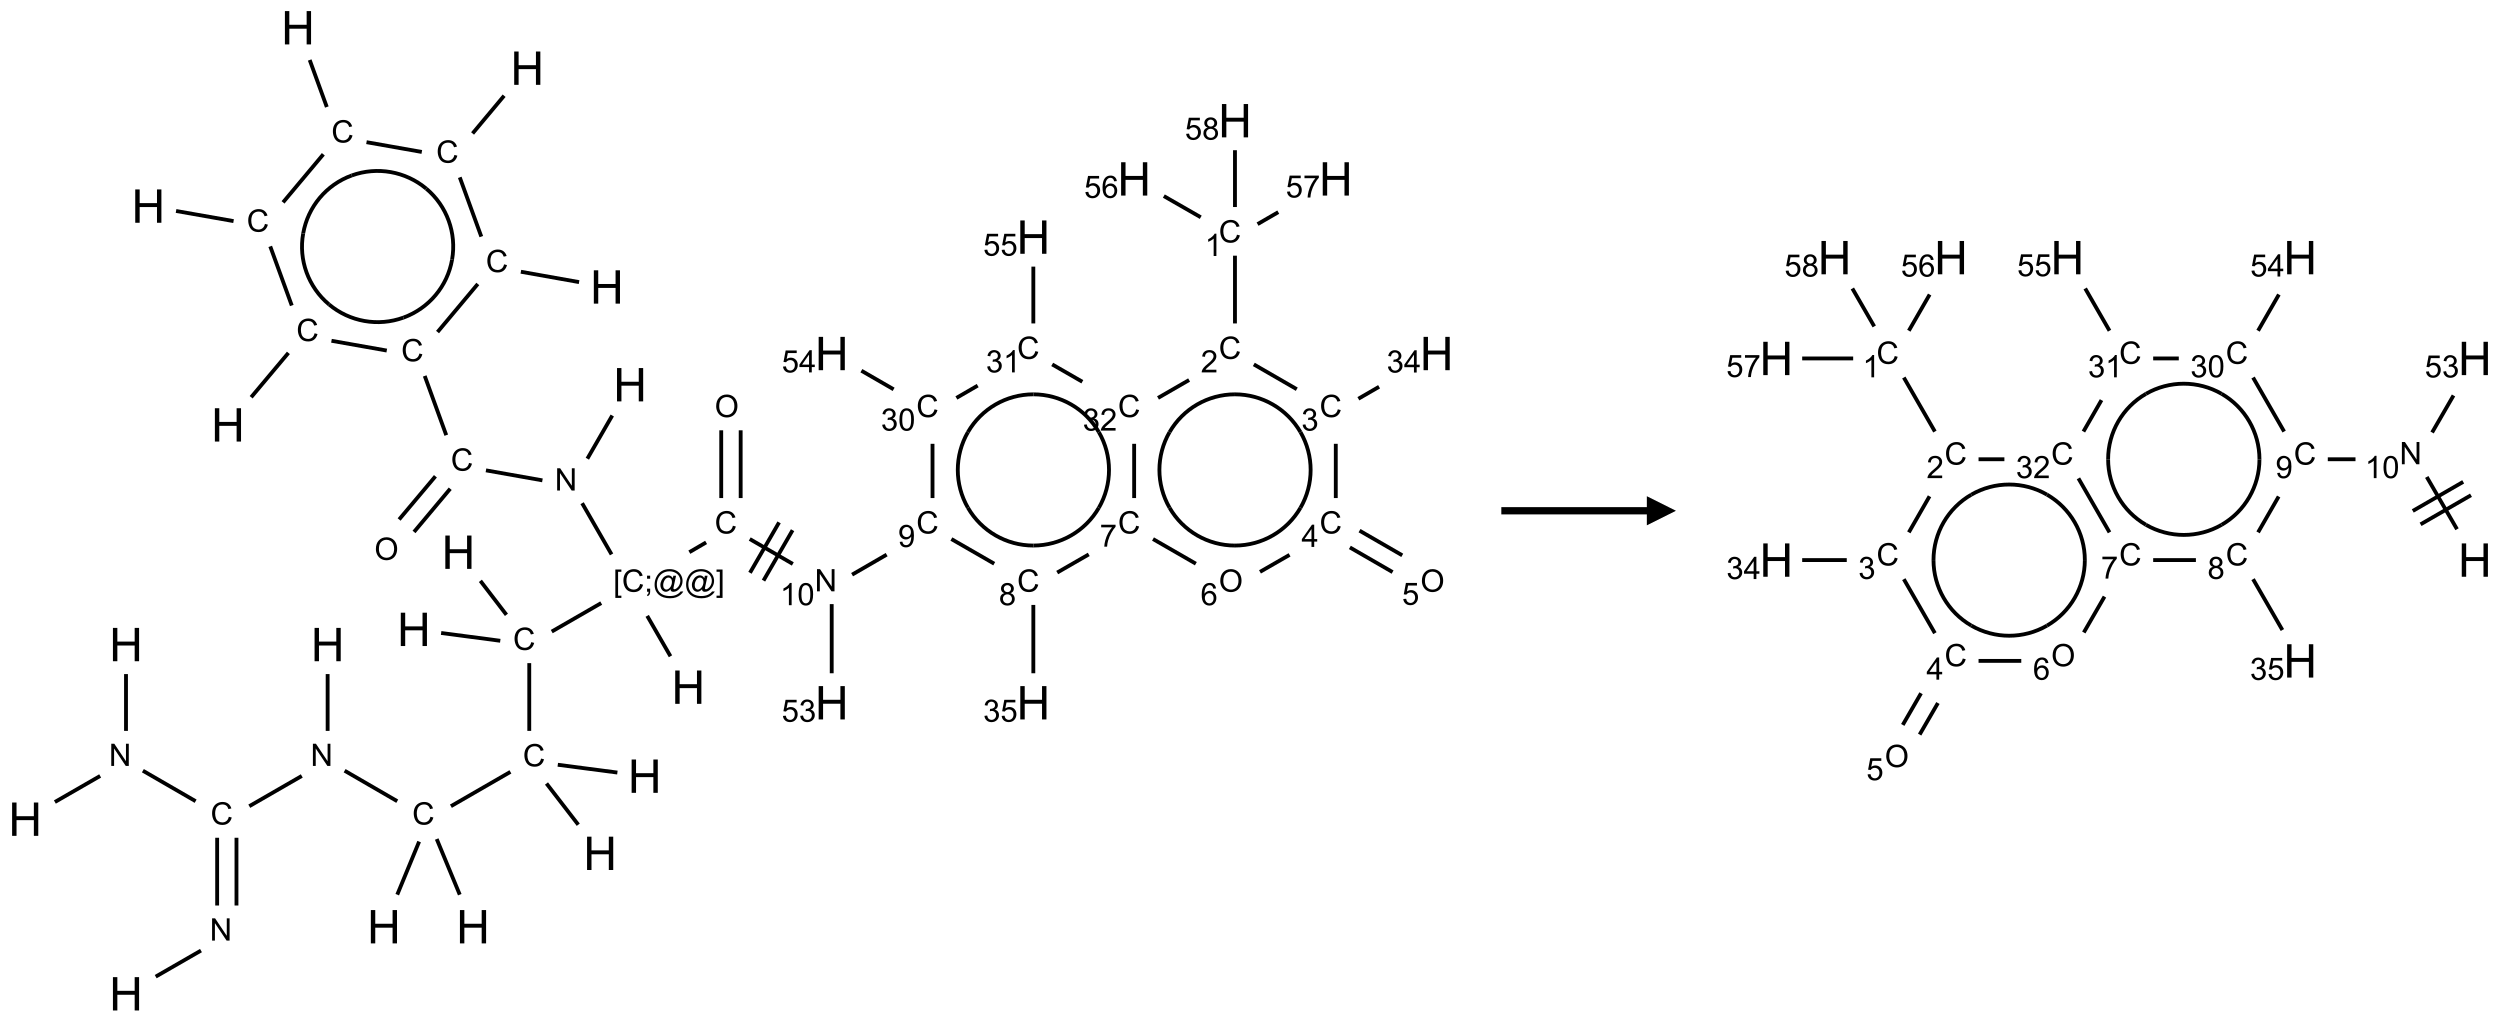 <?xml version="1.0" encoding="UTF-8"?>
<svg xmlns="http://www.w3.org/2000/svg" xmlns:xlink="http://www.w3.org/1999/xlink" width="859" height="351" viewBox="0 0 859 351">
<defs>
<g>
<g id="glyph-0-0">
<path d="M 2 0 L 2 -10 L 10 -10 L 10 0 Z M 2.25 -0.25 L 9.75 -0.25 L 9.75 -9.75 L 2.25 -9.75 Z M 2.25 -0.25 "/>
</g>
<g id="glyph-0-1">
<path d="M 1.281 0 L 1.281 -11.453 L 2.797 -11.453 L 2.797 -6.75 L 8.75 -6.75 L 8.75 -11.453 L 10.266 -11.453 L 10.266 0 L 8.75 0 L 8.75 -5.398 L 2.797 -5.398 L 2.797 0 Z M 1.281 0 "/>
</g>
<g id="glyph-1-0">
<path d="M 1.332 0 L 1.332 -6.668 L 6.668 -6.668 L 6.668 0 Z M 1.5 -0.168 L 6.5 -0.168 L 6.5 -6.5 L 1.5 -6.5 Z M 1.5 -0.168 "/>
</g>
<g id="glyph-1-1">
<path d="M 0.812 0 L 0.812 -7.637 L 1.848 -7.637 L 5.859 -1.641 L 5.859 -7.637 L 6.828 -7.637 L 6.828 0 L 5.793 0 L 1.781 -6 L 1.781 0 Z M 0.812 0 "/>
</g>
<g id="glyph-1-2">
<path d="M 6.27 -2.676 L 7.281 -2.422 C 7.07 -1.594 6.688 -0.961 6.137 -0.523 C 5.586 -0.086 4.914 0.129 4.121 0.129 C 3.297 0.129 2.629 -0.039 2.113 -0.371 C 1.598 -0.707 1.203 -1.191 0.934 -1.828 C 0.664 -2.465 0.531 -3.145 0.531 -3.875 C 0.531 -4.672 0.684 -5.363 0.988 -5.957 C 1.293 -6.547 1.723 -6.996 2.285 -7.305 C 2.844 -7.613 3.461 -7.766 4.137 -7.766 C 4.898 -7.766 5.543 -7.57 6.062 -7.184 C 6.582 -6.793 6.945 -6.246 7.152 -5.543 L 6.156 -5.309 C 5.98 -5.863 5.723 -6.266 5.387 -6.52 C 5.051 -6.773 4.625 -6.902 4.113 -6.902 C 3.527 -6.902 3.039 -6.762 2.645 -6.48 C 2.25 -6.199 1.973 -5.82 1.812 -5.348 C 1.652 -4.871 1.574 -4.383 1.574 -3.879 C 1.574 -3.23 1.668 -2.664 1.855 -2.18 C 2.047 -1.695 2.34 -1.332 2.738 -1.094 C 3.137 -0.855 3.57 -0.734 4.035 -0.734 C 4.602 -0.734 5.082 -0.898 5.473 -1.223 C 5.867 -1.551 6.133 -2.035 6.27 -2.676 Z M 6.27 -2.676 "/>
</g>
<g id="glyph-1-3">
<path d="M 0.723 2.121 L 0.723 -7.637 L 2.793 -7.637 L 2.793 -6.859 L 1.66 -6.859 L 1.66 1.344 L 2.793 1.344 L 2.793 2.121 Z M 0.723 2.121 "/>
</g>
<g id="glyph-1-4">
<path d="M 0.949 -4.465 L 0.949 -5.531 L 2.016 -5.531 L 2.016 -4.465 Z M 0.949 0 L 0.949 -1.066 L 2.016 -1.066 L 2.016 0 C 2.016 0.391 1.945 0.711 1.809 0.949 C 1.668 1.191 1.449 1.379 1.145 1.512 L 0.887 1.109 C 1.082 1.023 1.23 0.895 1.324 0.727 C 1.418 0.559 1.469 0.316 1.48 0 Z M 0.949 0 "/>
</g>
<g id="glyph-1-5">
<path d="M 6.047 -0.848 C 5.82 -0.59 5.57 -0.379 5.289 -0.223 C 5.008 -0.062 4.73 0.016 4.449 0.016 C 4.141 0.016 3.84 -0.074 3.547 -0.254 C 3.254 -0.434 3.02 -0.715 2.836 -1.09 C 2.652 -1.465 2.562 -1.875 2.562 -2.324 C 2.562 -2.875 2.703 -3.43 2.988 -3.98 C 3.27 -4.535 3.621 -4.953 4.043 -5.23 C 4.461 -5.508 4.871 -5.645 5.266 -5.645 C 5.566 -5.645 5.855 -5.566 6.129 -5.41 C 6.402 -5.25 6.641 -5.012 6.84 -4.688 L 7.016 -5.496 L 7.949 -5.496 L 7.199 -2 C 7.094 -1.516 7.043 -1.246 7.043 -1.191 C 7.043 -1.098 7.078 -1.02 7.148 -0.949 C 7.219 -0.883 7.305 -0.848 7.406 -0.848 C 7.59 -0.848 7.832 -0.953 8.129 -1.168 C 8.527 -1.445 8.84 -1.816 9.07 -2.285 C 9.301 -2.75 9.418 -3.234 9.418 -3.73 C 9.418 -4.309 9.27 -4.852 8.973 -5.355 C 8.676 -5.859 8.23 -6.262 7.645 -6.562 C 7.055 -6.863 6.406 -7.016 5.691 -7.016 C 4.879 -7.016 4.137 -6.824 3.465 -6.445 C 2.793 -6.066 2.273 -5.52 1.902 -4.809 C 1.535 -4.098 1.348 -3.34 1.348 -2.527 C 1.348 -1.676 1.535 -0.941 1.902 -0.328 C 2.273 0.285 2.809 0.742 3.508 1.035 C 4.207 1.328 4.984 1.473 5.832 1.473 C 6.742 1.473 7.504 1.32 8.121 1.016 C 8.734 0.711 9.195 0.34 9.5 -0.098 L 10.441 -0.098 C 10.266 0.266 9.961 0.637 9.531 1.016 C 9.102 1.395 8.59 1.695 7.996 1.914 C 7.402 2.133 6.688 2.246 5.848 2.246 C 5.078 2.246 4.367 2.145 3.715 1.949 C 3.066 1.75 2.512 1.453 2.051 1.055 C 1.594 0.656 1.25 0.199 1.016 -0.316 C 0.723 -0.973 0.578 -1.684 0.578 -2.441 C 0.578 -3.289 0.75 -4.098 1.098 -4.863 C 1.523 -5.805 2.125 -6.527 2.902 -7.027 C 3.684 -7.527 4.629 -7.777 5.738 -7.777 C 6.602 -7.777 7.375 -7.602 8.059 -7.246 C 8.746 -6.895 9.285 -6.371 9.684 -5.672 C 10.02 -5.07 10.188 -4.418 10.188 -3.715 C 10.188 -2.707 9.832 -1.812 9.125 -1.031 C 8.492 -0.328 7.801 0.02 7.051 0.02 C 6.812 0.02 6.617 -0.016 6.473 -0.09 C 6.324 -0.16 6.215 -0.266 6.145 -0.402 C 6.102 -0.488 6.066 -0.637 6.047 -0.848 Z M 3.527 -2.262 C 3.527 -1.785 3.641 -1.414 3.863 -1.152 C 4.09 -0.887 4.348 -0.754 4.641 -0.754 C 4.836 -0.754 5.039 -0.812 5.254 -0.93 C 5.469 -1.047 5.676 -1.219 5.871 -1.449 C 6.066 -1.676 6.23 -1.969 6.355 -2.32 C 6.48 -2.672 6.543 -3.027 6.543 -3.379 C 6.543 -3.852 6.426 -4.219 6.191 -4.48 C 5.957 -4.738 5.672 -4.871 5.332 -4.871 C 5.109 -4.871 4.902 -4.812 4.707 -4.699 C 4.512 -4.586 4.32 -4.406 4.137 -4.156 C 3.953 -3.906 3.805 -3.602 3.691 -3.246 C 3.582 -2.887 3.527 -2.559 3.527 -2.262 Z M 3.527 -2.262 "/>
</g>
<g id="glyph-1-6">
<path d="M 2.27 2.121 L 0.203 2.121 L 0.203 1.344 L 1.332 1.344 L 1.332 -6.859 L 0.203 -6.859 L 0.203 -7.637 L 2.27 -7.637 Z M 2.27 2.121 "/>
</g>
<g id="glyph-1-7">
<path d="M 0.516 -3.719 C 0.516 -4.984 0.855 -5.977 1.535 -6.695 C 2.215 -7.414 3.094 -7.77 4.172 -7.77 C 4.875 -7.77 5.512 -7.602 6.078 -7.266 C 6.645 -6.93 7.074 -6.461 7.371 -5.855 C 7.668 -5.254 7.816 -4.57 7.816 -3.809 C 7.816 -3.035 7.66 -2.34 7.348 -1.73 C 7.035 -1.117 6.594 -0.656 6.02 -0.34 C 5.449 -0.027 4.828 0.129 4.168 0.129 C 3.449 0.129 2.805 -0.043 2.238 -0.391 C 1.672 -0.738 1.246 -1.211 0.953 -1.812 C 0.66 -2.414 0.516 -3.047 0.516 -3.719 Z M 1.559 -3.703 C 1.559 -2.781 1.805 -2.059 2.301 -1.527 C 2.793 -1 3.414 -0.734 4.16 -0.734 C 4.922 -0.734 5.547 -1 6.039 -1.535 C 6.531 -2.07 6.777 -2.828 6.777 -3.812 C 6.777 -4.434 6.672 -4.977 6.461 -5.441 C 6.25 -5.902 5.945 -6.262 5.539 -6.52 C 5.133 -6.773 4.68 -6.902 4.176 -6.902 C 3.461 -6.902 2.848 -6.656 2.332 -6.164 C 1.816 -5.672 1.559 -4.852 1.559 -3.703 Z M 1.559 -3.703 "/>
</g>
<g id="glyph-1-8">
<path d="M 3.973 0 L 3.035 0 L 3.035 -5.973 C 2.809 -5.758 2.516 -5.543 2.148 -5.328 C 1.781 -5.113 1.453 -4.953 1.16 -4.844 L 1.16 -5.75 C 1.684 -5.996 2.145 -6.297 2.535 -6.645 C 2.93 -6.996 3.207 -7.336 3.371 -7.668 L 3.973 -7.668 Z M 3.973 0 "/>
</g>
<g id="glyph-1-9">
<path d="M 0.441 -3.766 C 0.441 -4.668 0.535 -5.395 0.723 -5.945 C 0.906 -6.496 1.184 -6.922 1.551 -7.219 C 1.918 -7.516 2.375 -7.668 2.934 -7.668 C 3.344 -7.668 3.703 -7.586 4.012 -7.418 C 4.32 -7.254 4.574 -7.016 4.777 -6.707 C 4.977 -6.395 5.137 -6.016 5.25 -5.57 C 5.363 -5.125 5.422 -4.523 5.422 -3.766 C 5.422 -2.871 5.328 -2.148 5.145 -1.598 C 4.961 -1.047 4.688 -0.621 4.32 -0.32 C 3.953 -0.02 3.492 0.129 2.934 0.129 C 2.195 0.129 1.617 -0.133 1.199 -0.66 C 0.695 -1.297 0.441 -2.332 0.441 -3.766 Z M 1.406 -3.766 C 1.406 -2.512 1.555 -1.68 1.848 -1.262 C 2.141 -0.848 2.5 -0.641 2.934 -0.641 C 3.363 -0.641 3.727 -0.848 4.02 -1.266 C 4.312 -1.684 4.457 -2.516 4.457 -3.766 C 4.457 -5.023 4.312 -5.859 4.02 -6.27 C 3.727 -6.684 3.359 -6.891 2.922 -6.891 C 2.492 -6.891 2.148 -6.707 1.891 -6.344 C 1.566 -5.879 1.406 -5.02 1.406 -3.766 Z M 1.406 -3.766 "/>
</g>
<g id="glyph-1-10">
<path d="M 0.582 -1.766 L 1.484 -1.848 C 1.562 -1.426 1.707 -1.117 1.922 -0.926 C 2.137 -0.734 2.414 -0.641 2.75 -0.641 C 3.039 -0.641 3.289 -0.707 3.508 -0.84 C 3.727 -0.973 3.902 -1.148 4.043 -1.367 C 4.18 -1.586 4.297 -1.887 4.391 -2.262 C 4.484 -2.637 4.531 -3.016 4.531 -3.406 C 4.531 -3.449 4.531 -3.512 4.527 -3.594 C 4.34 -3.297 4.082 -3.055 3.758 -2.867 C 3.434 -2.68 3.082 -2.59 2.703 -2.59 C 2.07 -2.59 1.535 -2.816 1.098 -3.277 C 0.66 -3.734 0.441 -4.34 0.441 -5.09 C 0.441 -5.863 0.672 -6.484 1.129 -6.957 C 1.586 -7.43 2.156 -7.668 2.844 -7.668 C 3.34 -7.668 3.793 -7.531 4.207 -7.266 C 4.617 -7 4.93 -6.617 5.145 -6.121 C 5.355 -5.629 5.465 -4.91 5.465 -3.973 C 5.465 -2.996 5.359 -2.223 5.145 -1.645 C 4.934 -1.066 4.617 -0.625 4.199 -0.324 C 3.781 -0.02 3.293 0.129 2.73 0.129 C 2.133 0.129 1.645 -0.035 1.266 -0.367 C 0.887 -0.699 0.66 -1.164 0.582 -1.766 Z M 4.422 -5.137 C 4.422 -5.676 4.277 -6.102 3.992 -6.418 C 3.707 -6.734 3.359 -6.891 2.957 -6.891 C 2.543 -6.891 2.18 -6.719 1.871 -6.379 C 1.562 -6.039 1.406 -5.598 1.406 -5.059 C 1.406 -4.57 1.555 -4.176 1.848 -3.871 C 2.141 -3.566 2.5 -3.418 2.934 -3.418 C 3.367 -3.418 3.723 -3.57 4.004 -3.871 C 4.281 -4.176 4.422 -4.598 4.422 -5.137 Z M 4.422 -5.137 "/>
</g>
<g id="glyph-1-11">
<path d="M 1.887 -4.141 C 1.496 -4.281 1.207 -4.484 1.02 -4.75 C 0.832 -5.016 0.738 -5.328 0.738 -5.699 C 0.738 -6.254 0.938 -6.719 1.34 -7.098 C 1.738 -7.477 2.27 -7.668 2.934 -7.668 C 3.598 -7.668 4.137 -7.473 4.543 -7.086 C 4.949 -6.699 5.152 -6.227 5.152 -5.672 C 5.152 -5.316 5.059 -5.008 4.871 -4.746 C 4.688 -4.484 4.406 -4.281 4.027 -4.141 C 4.496 -3.988 4.852 -3.742 5.098 -3.402 C 5.34 -3.062 5.465 -2.656 5.465 -2.184 C 5.465 -1.531 5.234 -0.98 4.77 -0.535 C 4.309 -0.09 3.703 0.129 2.949 0.129 C 2.195 0.129 1.586 -0.094 1.125 -0.539 C 0.664 -0.984 0.434 -1.543 0.434 -2.207 C 0.434 -2.703 0.559 -3.121 0.809 -3.457 C 1.062 -3.793 1.422 -4.02 1.887 -4.141 Z M 1.699 -5.73 C 1.699 -5.367 1.812 -5.074 2.047 -4.844 C 2.281 -4.613 2.582 -4.5 2.953 -4.5 C 3.312 -4.5 3.609 -4.613 3.84 -4.84 C 4.07 -5.066 4.188 -5.348 4.188 -5.676 C 4.188 -6.02 4.07 -6.309 3.832 -6.543 C 3.594 -6.777 3.297 -6.895 2.941 -6.895 C 2.586 -6.895 2.289 -6.781 2.051 -6.551 C 1.816 -6.324 1.699 -6.047 1.699 -5.73 Z M 1.395 -2.203 C 1.395 -1.938 1.461 -1.676 1.586 -1.426 C 1.711 -1.176 1.902 -0.984 2.152 -0.848 C 2.402 -0.711 2.672 -0.641 2.957 -0.641 C 3.406 -0.641 3.777 -0.785 4.066 -1.074 C 4.359 -1.363 4.504 -1.727 4.504 -2.172 C 4.504 -2.625 4.355 -2.996 4.055 -3.293 C 3.754 -3.586 3.379 -3.734 2.926 -3.734 C 2.484 -3.734 2.121 -3.59 1.832 -3.297 C 1.543 -3.004 1.395 -2.641 1.395 -2.203 Z M 1.395 -2.203 "/>
</g>
<g id="glyph-1-12">
<path d="M 0.449 -2.016 L 1.387 -2.141 C 1.492 -1.609 1.676 -1.227 1.934 -0.992 C 2.191 -0.758 2.508 -0.641 2.879 -0.641 C 3.32 -0.641 3.695 -0.793 3.996 -1.098 C 4.301 -1.402 4.453 -1.781 4.453 -2.234 C 4.453 -2.664 4.312 -3.02 4.031 -3.301 C 3.75 -3.578 3.391 -3.719 2.957 -3.719 C 2.781 -3.719 2.562 -3.684 2.297 -3.613 L 2.402 -4.438 C 2.465 -4.43 2.516 -4.426 2.551 -4.426 C 2.949 -4.426 3.312 -4.531 3.629 -4.738 C 3.949 -4.949 4.109 -5.27 4.109 -5.703 C 4.109 -6.047 3.992 -6.332 3.762 -6.559 C 3.527 -6.785 3.227 -6.895 2.859 -6.895 C 2.496 -6.895 2.191 -6.781 1.949 -6.551 C 1.707 -6.324 1.547 -5.98 1.48 -5.52 L 0.543 -5.688 C 0.656 -6.316 0.918 -6.805 1.324 -7.148 C 1.73 -7.492 2.234 -7.668 2.84 -7.668 C 3.254 -7.668 3.641 -7.578 3.988 -7.398 C 4.34 -7.219 4.609 -6.977 4.793 -6.668 C 4.98 -6.359 5.074 -6.031 5.074 -5.684 C 5.074 -5.352 4.984 -5.051 4.809 -4.781 C 4.629 -4.512 4.367 -4.297 4.02 -4.137 C 4.473 -4.031 4.824 -3.816 5.074 -3.488 C 5.324 -3.16 5.449 -2.75 5.449 -2.254 C 5.449 -1.59 5.203 -1.023 4.719 -0.559 C 4.234 -0.098 3.617 0.137 2.875 0.137 C 2.203 0.137 1.648 -0.062 1.207 -0.465 C 0.762 -0.863 0.512 -1.379 0.449 -2.016 Z M 0.449 -2.016 "/>
</g>
<g id="glyph-1-13">
<path d="M 0.441 -2 L 1.426 -2.082 C 1.5 -1.605 1.668 -1.242 1.934 -1.004 C 2.199 -0.762 2.52 -0.641 2.895 -0.641 C 3.348 -0.641 3.73 -0.812 4.043 -1.152 C 4.355 -1.492 4.512 -1.941 4.512 -2.504 C 4.512 -3.039 4.359 -3.461 4.059 -3.77 C 3.758 -4.078 3.367 -4.234 2.879 -4.234 C 2.578 -4.234 2.305 -4.164 2.062 -4.027 C 1.82 -3.891 1.629 -3.715 1.488 -3.496 L 0.609 -3.609 L 1.348 -7.531 L 5.145 -7.531 L 5.145 -6.637 L 2.098 -6.637 L 1.688 -4.582 C 2.145 -4.902 2.625 -5.062 3.129 -5.062 C 3.797 -5.062 4.359 -4.832 4.816 -4.371 C 5.277 -3.91 5.504 -3.312 5.504 -2.59 C 5.504 -1.898 5.305 -1.301 4.902 -0.797 C 4.41 -0.18 3.742 0.129 2.895 0.129 C 2.199 0.129 1.633 -0.062 1.195 -0.453 C 0.758 -0.844 0.504 -1.359 0.441 -2 Z M 0.441 -2 "/>
</g>
<g id="glyph-1-14">
<path d="M 0.504 -6.637 L 0.504 -7.535 L 5.449 -7.535 L 5.449 -6.809 C 4.961 -6.289 4.48 -5.602 4.004 -4.746 C 3.527 -3.887 3.156 -3.004 2.895 -2.098 C 2.707 -1.461 2.59 -0.762 2.535 0 L 1.574 0 C 1.582 -0.602 1.703 -1.328 1.926 -2.176 C 2.152 -3.027 2.477 -3.848 2.898 -4.637 C 3.32 -5.426 3.77 -6.094 4.246 -6.637 Z M 0.504 -6.637 "/>
</g>
<g id="glyph-1-15">
<path d="M 5.309 -5.766 L 4.375 -5.691 C 4.293 -6.059 4.172 -6.328 4.02 -6.496 C 3.766 -6.762 3.453 -6.895 3.082 -6.895 C 2.785 -6.895 2.523 -6.812 2.297 -6.645 C 2 -6.43 1.77 -6.117 1.598 -5.703 C 1.43 -5.289 1.34 -4.703 1.332 -3.938 C 1.559 -4.281 1.836 -4.535 2.16 -4.703 C 2.488 -4.871 2.828 -4.953 3.188 -4.953 C 3.812 -4.953 4.344 -4.723 4.785 -4.262 C 5.223 -3.801 5.441 -3.207 5.441 -2.48 C 5.441 -2 5.34 -1.555 5.133 -1.145 C 4.926 -0.73 4.641 -0.418 4.281 -0.199 C 3.922 0.02 3.512 0.129 3.051 0.129 C 2.27 0.129 1.633 -0.156 1.141 -0.73 C 0.648 -1.305 0.402 -2.254 0.402 -3.574 C 0.402 -5.051 0.672 -6.121 1.219 -6.793 C 1.695 -7.375 2.336 -7.668 3.141 -7.668 C 3.742 -7.668 4.234 -7.5 4.617 -7.16 C 5 -6.824 5.23 -6.359 5.309 -5.766 Z M 1.48 -2.473 C 1.48 -2.152 1.547 -1.844 1.684 -1.547 C 1.82 -1.25 2.016 -1.027 2.262 -0.871 C 2.508 -0.719 2.766 -0.641 3.035 -0.641 C 3.434 -0.641 3.773 -0.801 4.059 -1.121 C 4.344 -1.441 4.484 -1.875 4.484 -2.422 C 4.484 -2.949 4.344 -3.367 4.062 -3.668 C 3.781 -3.973 3.426 -4.125 3 -4.125 C 2.578 -4.125 2.219 -3.973 1.922 -3.668 C 1.625 -3.363 1.48 -2.969 1.48 -2.473 Z M 1.48 -2.473 "/>
</g>
<g id="glyph-1-16">
<path d="M 3.449 0 L 3.449 -1.828 L 0.137 -1.828 L 0.137 -2.688 L 3.621 -7.637 L 4.387 -7.637 L 4.387 -2.688 L 5.418 -2.688 L 5.418 -1.828 L 4.387 -1.828 L 4.387 0 Z M 3.449 -2.688 L 3.449 -6.129 L 1.059 -2.688 Z M 3.449 -2.688 "/>
</g>
<g id="glyph-1-17">
<path d="M 5.371 -0.902 L 5.371 0 L 0.324 0 C 0.316 -0.227 0.352 -0.441 0.434 -0.652 C 0.562 -0.996 0.766 -1.332 1.051 -1.668 C 1.332 -2 1.742 -2.387 2.277 -2.824 C 3.105 -3.504 3.668 -4.043 3.957 -4.441 C 4.25 -4.84 4.395 -5.215 4.395 -5.566 C 4.395 -5.938 4.262 -6.254 3.996 -6.508 C 3.73 -6.762 3.387 -6.891 2.957 -6.891 C 2.508 -6.891 2.145 -6.754 1.875 -6.484 C 1.605 -6.215 1.469 -5.84 1.465 -5.359 L 0.5 -5.457 C 0.566 -6.176 0.812 -6.727 1.246 -7.102 C 1.676 -7.477 2.254 -7.668 2.98 -7.668 C 3.711 -7.668 4.293 -7.465 4.719 -7.059 C 5.145 -6.652 5.359 -6.148 5.359 -5.547 C 5.359 -5.242 5.297 -4.941 5.172 -4.645 C 5.047 -4.352 4.84 -4.039 4.551 -3.715 C 4.262 -3.387 3.777 -2.938 3.105 -2.371 C 2.543 -1.898 2.18 -1.578 2.02 -1.41 C 1.859 -1.242 1.73 -1.07 1.625 -0.902 Z M 5.371 -0.902 "/>
</g>
</g>
</defs>
<path fill="none" stroke-width="0.033" stroke-linecap="butt" stroke-linejoin="miter" stroke="rgb(0%, 0%, 0%)" stroke-opacity="1" stroke-miterlimit="10" d="M 1.121 8.151 L 1.51 7.927 " transform="matrix(40, 0, 0, 40, 8.654, 9.533)"/>
<path fill="none" stroke-width="0.033" stroke-linecap="butt" stroke-linejoin="miter" stroke="rgb(0%, 0%, 0%)" stroke-opacity="1" stroke-miterlimit="10" d="M 1.815 7.54 L 1.815 6.958 " transform="matrix(40, 0, 0, 40, 8.654, 9.533)"/>
<path fill="none" stroke-width="0.033" stroke-linecap="butt" stroke-linejoin="miter" stroke="rgb(0%, 0%, 0%)" stroke-opacity="1" stroke-miterlimit="10" d="M 1.649 7.54 L 1.649 6.958 " transform="matrix(40, 0, 0, 40, 8.654, 9.533)"/>
<path fill="none" stroke-width="0.033" stroke-linecap="butt" stroke-linejoin="miter" stroke="rgb(0%, 0%, 0%)" stroke-opacity="1" stroke-miterlimit="10" d="M 1.464 6.644 L 1.011 6.382 " transform="matrix(40, 0, 0, 40, 8.654, 9.533)"/>
<path fill="none" stroke-width="0.033" stroke-linecap="butt" stroke-linejoin="miter" stroke="rgb(0%, 0%, 0%)" stroke-opacity="1" stroke-miterlimit="10" d="M 0.866 6.04 L 0.866 5.552 " transform="matrix(40, 0, 0, 40, 8.654, 9.533)"/>
<path fill="none" stroke-width="0.033" stroke-linecap="butt" stroke-linejoin="miter" stroke="rgb(0%, 0%, 0%)" stroke-opacity="1" stroke-miterlimit="10" d="M 0.644 6.427 L 0.255 6.651 " transform="matrix(40, 0, 0, 40, 8.654, 9.533)"/>
<path fill="none" stroke-width="0.033" stroke-linecap="butt" stroke-linejoin="miter" stroke="rgb(0%, 0%, 0%)" stroke-opacity="1" stroke-miterlimit="10" d="M 1.925 6.687 L 2.376 6.427 " transform="matrix(40, 0, 0, 40, 8.654, 9.533)"/>
<path fill="none" stroke-width="0.033" stroke-linecap="butt" stroke-linejoin="miter" stroke="rgb(0%, 0%, 0%)" stroke-opacity="1" stroke-miterlimit="10" d="M 2.598 6.04 L 2.598 5.552 " transform="matrix(40, 0, 0, 40, 8.654, 9.533)"/>
<path fill="none" stroke-width="0.033" stroke-linecap="butt" stroke-linejoin="miter" stroke="rgb(0%, 0%, 0%)" stroke-opacity="1" stroke-miterlimit="10" d="M 2.744 6.382 L 3.196 6.644 " transform="matrix(40, 0, 0, 40, 8.654, 9.533)"/>
<path fill="none" stroke-width="0.033" stroke-linecap="butt" stroke-linejoin="miter" stroke="rgb(0%, 0%, 0%)" stroke-opacity="1" stroke-miterlimit="10" d="M 3.384 6.991 L 3.196 7.447 " transform="matrix(40, 0, 0, 40, 8.654, 9.533)"/>
<path fill="none" stroke-width="0.033" stroke-linecap="butt" stroke-linejoin="miter" stroke="rgb(0%, 0%, 0%)" stroke-opacity="1" stroke-miterlimit="10" d="M 3.535 6.969 L 3.733 7.447 " transform="matrix(40, 0, 0, 40, 8.654, 9.533)"/>
<path fill="none" stroke-width="0.033" stroke-linecap="butt" stroke-linejoin="miter" stroke="rgb(0%, 0%, 0%)" stroke-opacity="1" stroke-miterlimit="10" d="M 3.657 6.687 L 4.168 6.392 " transform="matrix(40, 0, 0, 40, 8.654, 9.533)"/>
<path fill="none" stroke-width="0.033" stroke-linecap="butt" stroke-linejoin="miter" stroke="rgb(0%, 0%, 0%)" stroke-opacity="1" stroke-miterlimit="10" d="M 4.478 6.492 L 4.751 6.846 " transform="matrix(40, 0, 0, 40, 8.654, 9.533)"/>
<path fill="none" stroke-width="0.033" stroke-linecap="butt" stroke-linejoin="miter" stroke="rgb(0%, 0%, 0%)" stroke-opacity="1" stroke-miterlimit="10" d="M 4.575 6.331 L 5.087 6.398 " transform="matrix(40, 0, 0, 40, 8.654, 9.533)"/>
<path fill="none" stroke-width="0.033" stroke-linecap="butt" stroke-linejoin="miter" stroke="rgb(0%, 0%, 0%)" stroke-opacity="1" stroke-miterlimit="10" d="M 4.33 6.04 L 4.33 5.458 " transform="matrix(40, 0, 0, 40, 8.654, 9.533)"/>
<path fill="none" stroke-width="0.033" stroke-linecap="butt" stroke-linejoin="miter" stroke="rgb(0%, 0%, 0%)" stroke-opacity="1" stroke-miterlimit="10" d="M 4.134 5.043 L 3.91 4.751 " transform="matrix(40, 0, 0, 40, 8.654, 9.533)"/>
<path fill="none" stroke-width="0.033" stroke-linecap="butt" stroke-linejoin="miter" stroke="rgb(0%, 0%, 0%)" stroke-opacity="1" stroke-miterlimit="10" d="M 4.081 5.266 L 3.573 5.199 " transform="matrix(40, 0, 0, 40, 8.654, 9.533)"/>
<path fill="none" stroke-width="0.033" stroke-linecap="butt" stroke-linejoin="miter" stroke="rgb(0%, 0%, 0%)" stroke-opacity="1" stroke-miterlimit="10" d="M 4.523 5.187 L 4.948 4.942 " transform="matrix(40, 0, 0, 40, 8.654, 9.533)"/>
<path fill="none" stroke-width="0.033" stroke-linecap="butt" stroke-linejoin="miter" stroke="rgb(0%, 0%, 0%)" stroke-opacity="1" stroke-miterlimit="10" d="M 5.343 5.052 L 5.543 5.399 " transform="matrix(40, 0, 0, 40, 8.654, 9.533)"/>
<path fill="none" stroke-width="0.033" stroke-linecap="butt" stroke-linejoin="miter" stroke="rgb(0%, 0%, 0%)" stroke-opacity="1" stroke-miterlimit="10" d="M 5.705 4.505 L 5.849 4.421 " transform="matrix(40, 0, 0, 40, 8.654, 9.533)"/>
<path fill="none" stroke-width="0.033" stroke-linecap="butt" stroke-linejoin="miter" stroke="rgb(0%, 0%, 0%)" stroke-opacity="1" stroke-miterlimit="10" d="M 6.146 4.04 L 6.146 3.458 " transform="matrix(40, 0, 0, 40, 8.654, 9.533)"/>
<path fill="none" stroke-width="0.033" stroke-linecap="butt" stroke-linejoin="miter" stroke="rgb(0%, 0%, 0%)" stroke-opacity="1" stroke-miterlimit="10" d="M 5.979 4.04 L 5.979 3.458 " transform="matrix(40, 0, 0, 40, 8.654, 9.533)"/>
<path fill="none" stroke-width="0.033" stroke-linecap="butt" stroke-linejoin="miter" stroke="rgb(0%, 0%, 0%)" stroke-opacity="1" stroke-miterlimit="10" d="M 6.224 4.392 L 6.594 4.606 " transform="matrix(40, 0, 0, 40, 8.654, 9.533)"/>
<path fill="none" stroke-width="0.033" stroke-linecap="butt" stroke-linejoin="miter" stroke="rgb(0%, 0%, 0%)" stroke-opacity="1" stroke-miterlimit="10" d="M 6.342 4.749 L 6.592 4.316 " transform="matrix(40, 0, 0, 40, 8.654, 9.533)"/>
<path fill="none" stroke-width="0.033" stroke-linecap="butt" stroke-linejoin="miter" stroke="rgb(0%, 0%, 0%)" stroke-opacity="1" stroke-miterlimit="10" d="M 6.226 4.682 L 6.476 4.249 " transform="matrix(40, 0, 0, 40, 8.654, 9.533)"/>
<path fill="none" stroke-width="0.033" stroke-linecap="butt" stroke-linejoin="miter" stroke="rgb(0%, 0%, 0%)" stroke-opacity="1" stroke-miterlimit="10" d="M 7.103 4.698 L 7.4 4.526 " transform="matrix(40, 0, 0, 40, 8.654, 9.533)"/>
<path fill="none" stroke-width="0.033" stroke-linecap="butt" stroke-linejoin="miter" stroke="rgb(0%, 0%, 0%)" stroke-opacity="1" stroke-miterlimit="10" d="M 7.956 4.392 L 8.324 4.604 " transform="matrix(40, 0, 0, 40, 8.654, 9.533)"/>
<path fill="none" stroke-width="0.033" stroke-linecap="butt" stroke-linejoin="miter" stroke="rgb(0%, 0%, 0%)" stroke-opacity="1" stroke-miterlimit="10" d="M 8.66 4.958 L 8.66 5.545 " transform="matrix(40, 0, 0, 40, 8.654, 9.533)"/>
<path fill="none" stroke-width="0.033" stroke-linecap="butt" stroke-linejoin="miter" stroke="rgb(0%, 0%, 0%)" stroke-opacity="1" stroke-miterlimit="10" d="M 8.865 4.68 L 9.136 4.524 " transform="matrix(40, 0, 0, 40, 8.654, 9.533)"/>
<path fill="none" stroke-width="0.033" stroke-linecap="butt" stroke-linejoin="miter" stroke="rgb(0%, 0%, 0%)" stroke-opacity="1" stroke-miterlimit="10" d="M 9.688 4.392 L 10.056 4.604 " transform="matrix(40, 0, 0, 40, 8.654, 9.533)"/>
<path fill="none" stroke-width="0.033" stroke-linecap="butt" stroke-linejoin="miter" stroke="rgb(0%, 0%, 0%)" stroke-opacity="1" stroke-miterlimit="10" d="M 10.607 4.674 L 10.861 4.528 " transform="matrix(40, 0, 0, 40, 8.654, 9.533)"/>
<path fill="none" stroke-width="0.033" stroke-linecap="butt" stroke-linejoin="miter" stroke="rgb(0%, 0%, 0%)" stroke-opacity="1" stroke-miterlimit="10" d="M 11.379 4.464 L 11.746 4.676 " transform="matrix(40, 0, 0, 40, 8.654, 9.533)"/>
<path fill="none" stroke-width="0.033" stroke-linecap="butt" stroke-linejoin="miter" stroke="rgb(0%, 0%, 0%)" stroke-opacity="1" stroke-miterlimit="10" d="M 11.462 4.32 L 11.829 4.532 " transform="matrix(40, 0, 0, 40, 8.654, 9.533)"/>
<path fill="none" stroke-width="0.033" stroke-linecap="butt" stroke-linejoin="miter" stroke="rgb(0%, 0%, 0%)" stroke-opacity="1" stroke-miterlimit="10" d="M 11.258 4.04 L 11.258 3.574 " transform="matrix(40, 0, 0, 40, 8.654, 9.533)"/>
<path fill="none" stroke-width="0.033" stroke-linecap="butt" stroke-linejoin="miter" stroke="rgb(0%, 0%, 0%)" stroke-opacity="1" stroke-miterlimit="10" d="M 11.452 3.187 L 11.63 3.084 " transform="matrix(40, 0, 0, 40, 8.654, 9.533)"/>
<path fill="none" stroke-width="0.033" stroke-linecap="butt" stroke-linejoin="miter" stroke="rgb(0%, 0%, 0%)" stroke-opacity="1" stroke-miterlimit="10" d="M 10.923 3.105 L 10.554 2.892 " transform="matrix(40, 0, 0, 40, 8.654, 9.533)"/>
<path fill="none" stroke-width="0.033" stroke-linecap="butt" stroke-linejoin="miter" stroke="rgb(0%, 0%, 0%)" stroke-opacity="1" stroke-miterlimit="10" d="M 10.392 2.54 L 10.392 1.958 " transform="matrix(40, 0, 0, 40, 8.654, 9.533)"/>
<path fill="none" stroke-width="0.033" stroke-linecap="butt" stroke-linejoin="miter" stroke="rgb(0%, 0%, 0%)" stroke-opacity="1" stroke-miterlimit="10" d="M 10.098 1.628 L 9.781 1.446 " transform="matrix(40, 0, 0, 40, 8.654, 9.533)"/>
<path fill="none" stroke-width="0.033" stroke-linecap="butt" stroke-linejoin="miter" stroke="rgb(0%, 0%, 0%)" stroke-opacity="1" stroke-miterlimit="10" d="M 10.586 1.687 L 10.764 1.584 " transform="matrix(40, 0, 0, 40, 8.654, 9.533)"/>
<path fill="none" stroke-width="0.033" stroke-linecap="butt" stroke-linejoin="miter" stroke="rgb(0%, 0%, 0%)" stroke-opacity="1" stroke-miterlimit="10" d="M 10.392 1.54 L 10.392 1.052 " transform="matrix(40, 0, 0, 40, 8.654, 9.533)"/>
<path fill="none" stroke-width="0.033" stroke-linecap="butt" stroke-linejoin="miter" stroke="rgb(0%, 0%, 0%)" stroke-opacity="1" stroke-miterlimit="10" d="M 9.998 3.026 L 9.731 3.18 " transform="matrix(40, 0, 0, 40, 8.654, 9.533)"/>
<path fill="none" stroke-width="0.033" stroke-linecap="butt" stroke-linejoin="miter" stroke="rgb(0%, 0%, 0%)" stroke-opacity="1" stroke-miterlimit="10" d="M 9.526 3.574 L 9.526 4.04 " transform="matrix(40, 0, 0, 40, 8.654, 9.533)"/>
<path fill="none" stroke-width="0.033" stroke-linecap="butt" stroke-linejoin="miter" stroke="rgb(0%, 0%, 0%)" stroke-opacity="1" stroke-miterlimit="10" d="M 9.081 3.041 L 8.822 2.892 " transform="matrix(40, 0, 0, 40, 8.654, 9.533)"/>
<path fill="none" stroke-width="0.033" stroke-linecap="butt" stroke-linejoin="miter" stroke="rgb(0%, 0%, 0%)" stroke-opacity="1" stroke-miterlimit="10" d="M 8.66 2.54 L 8.66 2.052 " transform="matrix(40, 0, 0, 40, 8.654, 9.533)"/>
<path fill="none" stroke-width="0.033" stroke-linecap="butt" stroke-linejoin="miter" stroke="rgb(0%, 0%, 0%)" stroke-opacity="1" stroke-miterlimit="10" d="M 8.182 3.074 L 7.999 3.18 " transform="matrix(40, 0, 0, 40, 8.654, 9.533)"/>
<path fill="none" stroke-width="0.033" stroke-linecap="butt" stroke-linejoin="miter" stroke="rgb(0%, 0%, 0%)" stroke-opacity="1" stroke-miterlimit="10" d="M 7.794 3.574 L 7.794 4.04 " transform="matrix(40, 0, 0, 40, 8.654, 9.533)"/>
<path fill="none" stroke-width="0.033" stroke-linecap="butt" stroke-linejoin="miter" stroke="rgb(0%, 0%, 0%)" stroke-opacity="1" stroke-miterlimit="10" d="M 7.46 3.106 L 7.183 2.946 " transform="matrix(40, 0, 0, 40, 8.654, 9.533)"/>
<path fill="none" stroke-width="0.033" stroke-linecap="butt" stroke-linejoin="miter" stroke="rgb(0%, 0%, 0%)" stroke-opacity="1" stroke-miterlimit="10" d="M 6.928 4.951 L 6.928 5.545 " transform="matrix(40, 0, 0, 40, 8.654, 9.533)"/>
<path fill="none" stroke-width="0.033" stroke-linecap="butt" stroke-linejoin="miter" stroke="rgb(0%, 0%, 0%)" stroke-opacity="1" stroke-miterlimit="10" d="M 5.037 4.524 L 4.784 4.084 " transform="matrix(40, 0, 0, 40, 8.654, 9.533)"/>
<path fill="none" stroke-width="0.033" stroke-linecap="butt" stroke-linejoin="miter" stroke="rgb(0%, 0%, 0%)" stroke-opacity="1" stroke-miterlimit="10" d="M 4.829 3.702 L 5.043 3.331 " transform="matrix(40, 0, 0, 40, 8.654, 9.533)"/>
<path fill="none" stroke-width="0.033" stroke-linecap="butt" stroke-linejoin="miter" stroke="rgb(0%, 0%, 0%)" stroke-opacity="1" stroke-miterlimit="10" d="M 4.443 3.888 L 3.958 3.802 " transform="matrix(40, 0, 0, 40, 8.654, 9.533)"/>
<path fill="none" stroke-width="0.033" stroke-linecap="butt" stroke-linejoin="miter" stroke="rgb(0%, 0%, 0%)" stroke-opacity="1" stroke-miterlimit="10" d="M 3.524 3.853 L 3.212 4.224 " transform="matrix(40, 0, 0, 40, 8.654, 9.533)"/>
<path fill="none" stroke-width="0.033" stroke-linecap="butt" stroke-linejoin="miter" stroke="rgb(0%, 0%, 0%)" stroke-opacity="1" stroke-miterlimit="10" d="M 3.651 3.96 L 3.34 4.331 " transform="matrix(40, 0, 0, 40, 8.654, 9.533)"/>
<path fill="none" stroke-width="0.033" stroke-linecap="butt" stroke-linejoin="miter" stroke="rgb(0%, 0%, 0%)" stroke-opacity="1" stroke-miterlimit="10" d="M 3.617 3.5 L 3.432 2.991 " transform="matrix(40, 0, 0, 40, 8.654, 9.533)"/>
<path fill="none" stroke-width="0.033" stroke-linecap="butt" stroke-linejoin="miter" stroke="rgb(0%, 0%, 0%)" stroke-opacity="1" stroke-miterlimit="10" d="M 3.542 2.614 L 3.888 2.201 " transform="matrix(40, 0, 0, 40, 8.654, 9.533)"/>
<path fill="none" stroke-width="0.033" stroke-linecap="butt" stroke-linejoin="miter" stroke="rgb(0%, 0%, 0%)" stroke-opacity="1" stroke-miterlimit="10" d="M 4.258 2.096 L 4.758 2.185 " transform="matrix(40, 0, 0, 40, 8.654, 9.533)"/>
<path fill="none" stroke-width="0.033" stroke-linecap="butt" stroke-linejoin="miter" stroke="rgb(0%, 0%, 0%)" stroke-opacity="1" stroke-miterlimit="10" d="M 3.918 1.794 L 3.733 1.285 " transform="matrix(40, 0, 0, 40, 8.654, 9.533)"/>
<path fill="none" stroke-width="0.033" stroke-linecap="butt" stroke-linejoin="miter" stroke="rgb(0%, 0%, 0%)" stroke-opacity="1" stroke-miterlimit="10" d="M 3.843 0.908 L 4.114 0.584 " transform="matrix(40, 0, 0, 40, 8.654, 9.533)"/>
<path fill="none" stroke-width="0.033" stroke-linecap="butt" stroke-linejoin="miter" stroke="rgb(0%, 0%, 0%)" stroke-opacity="1" stroke-miterlimit="10" d="M 3.407 1.067 L 2.932 0.983 " transform="matrix(40, 0, 0, 40, 8.654, 9.533)"/>
<path fill="none" stroke-width="0.033" stroke-linecap="butt" stroke-linejoin="miter" stroke="rgb(0%, 0%, 0%)" stroke-opacity="1" stroke-miterlimit="10" d="M 2.591 0.681 L 2.444 0.277 " transform="matrix(40, 0, 0, 40, 8.654, 9.533)"/>
<path fill="none" stroke-width="0.033" stroke-linecap="butt" stroke-linejoin="miter" stroke="rgb(0%, 0%, 0%)" stroke-opacity="1" stroke-miterlimit="10" d="M 2.561 1.087 L 2.215 1.5 " transform="matrix(40, 0, 0, 40, 8.654, 9.533)"/>
<path fill="none" stroke-width="0.033" stroke-linecap="butt" stroke-linejoin="miter" stroke="rgb(0%, 0%, 0%)" stroke-opacity="1" stroke-miterlimit="10" d="M 1.79 1.661 L 1.296 1.574 " transform="matrix(40, 0, 0, 40, 8.654, 9.533)"/>
<path fill="none" stroke-width="0.033" stroke-linecap="butt" stroke-linejoin="miter" stroke="rgb(0%, 0%, 0%)" stroke-opacity="1" stroke-miterlimit="10" d="M 2.105 1.878 L 2.29 2.386 " transform="matrix(40, 0, 0, 40, 8.654, 9.533)"/>
<path fill="none" stroke-width="0.033" stroke-linecap="butt" stroke-linejoin="miter" stroke="rgb(0%, 0%, 0%)" stroke-opacity="1" stroke-miterlimit="10" d="M 2.631 2.689 L 3.106 2.773 " transform="matrix(40, 0, 0, 40, 8.654, 9.533)"/>
<path fill="none" stroke-width="0.033" stroke-linecap="butt" stroke-linejoin="miter" stroke="rgb(0%, 0%, 0%)" stroke-opacity="1" stroke-miterlimit="10" d="M 2.261 2.793 L 1.941 3.174 " transform="matrix(40, 0, 0, 40, 8.654, 9.533)"/>
<path fill="none" stroke-width="0.033" stroke-linecap="butt" stroke-linejoin="miter" stroke="rgb(0%, 0%, 0%)" stroke-opacity="1" stroke-miterlimit="10" d="M 8.66 4.448 C 8.428 4.448 8.214 4.324 8.098 4.123 " transform="matrix(40, 0, 0, 40, 8.654, 9.533)"/>
<path fill="none" stroke-width="0.033" stroke-linecap="butt" stroke-linejoin="miter" stroke="rgb(0%, 0%, 0%)" stroke-opacity="1" stroke-miterlimit="10" d="M 9.223 4.123 C 9.107 4.324 8.892 4.448 8.66 4.448 " transform="matrix(40, 0, 0, 40, 8.654, 9.533)"/>
<path fill="none" stroke-width="0.033" stroke-linecap="butt" stroke-linejoin="miter" stroke="rgb(0%, 0%, 0%)" stroke-opacity="1" stroke-miterlimit="10" d="M 9.223 3.474 C 9.339 3.675 9.339 3.922 9.223 4.123 " transform="matrix(40, 0, 0, 40, 8.654, 9.533)"/>
<path fill="none" stroke-width="0.033" stroke-linecap="butt" stroke-linejoin="miter" stroke="rgb(0%, 0%, 0%)" stroke-opacity="1" stroke-miterlimit="10" d="M 8.66 3.149 C 8.892 3.149 9.107 3.273 9.223 3.474 " transform="matrix(40, 0, 0, 40, 8.654, 9.533)"/>
<path fill="none" stroke-width="0.033" stroke-linecap="butt" stroke-linejoin="miter" stroke="rgb(0%, 0%, 0%)" stroke-opacity="1" stroke-miterlimit="10" d="M 8.098 3.474 C 8.214 3.273 8.428 3.149 8.66 3.149 " transform="matrix(40, 0, 0, 40, 8.654, 9.533)"/>
<path fill="none" stroke-width="0.033" stroke-linecap="butt" stroke-linejoin="miter" stroke="rgb(0%, 0%, 0%)" stroke-opacity="1" stroke-miterlimit="10" d="M 8.098 4.123 C 7.982 3.922 7.982 3.675 8.098 3.474 " transform="matrix(40, 0, 0, 40, 8.654, 9.533)"/>
<path fill="none" stroke-width="0.033" stroke-linecap="butt" stroke-linejoin="miter" stroke="rgb(0%, 0%, 0%)" stroke-opacity="1" stroke-miterlimit="10" d="M 10.392 4.448 C 10.16 4.448 9.946 4.324 9.83 4.123 " transform="matrix(40, 0, 0, 40, 8.654, 9.533)"/>
<path fill="none" stroke-width="0.033" stroke-linecap="butt" stroke-linejoin="miter" stroke="rgb(0%, 0%, 0%)" stroke-opacity="1" stroke-miterlimit="10" d="M 10.955 4.123 C 10.839 4.324 10.624 4.448 10.392 4.448 " transform="matrix(40, 0, 0, 40, 8.654, 9.533)"/>
<path fill="none" stroke-width="0.033" stroke-linecap="butt" stroke-linejoin="miter" stroke="rgb(0%, 0%, 0%)" stroke-opacity="1" stroke-miterlimit="10" d="M 10.955 3.474 C 11.071 3.675 11.071 3.922 10.955 4.123 " transform="matrix(40, 0, 0, 40, 8.654, 9.533)"/>
<path fill="none" stroke-width="0.033" stroke-linecap="butt" stroke-linejoin="miter" stroke="rgb(0%, 0%, 0%)" stroke-opacity="1" stroke-miterlimit="10" d="M 10.392 3.149 C 10.624 3.149 10.839 3.273 10.955 3.474 " transform="matrix(40, 0, 0, 40, 8.654, 9.533)"/>
<path fill="none" stroke-width="0.033" stroke-linecap="butt" stroke-linejoin="miter" stroke="rgb(0%, 0%, 0%)" stroke-opacity="1" stroke-miterlimit="10" d="M 9.83 3.474 C 9.946 3.273 10.16 3.149 10.392 3.149 " transform="matrix(40, 0, 0, 40, 8.654, 9.533)"/>
<path fill="none" stroke-width="0.033" stroke-linecap="butt" stroke-linejoin="miter" stroke="rgb(0%, 0%, 0%)" stroke-opacity="1" stroke-miterlimit="10" d="M 9.83 4.123 C 9.714 3.922 9.714 3.675 9.83 3.474 " transform="matrix(40, 0, 0, 40, 8.654, 9.533)"/>
<path fill="none" stroke-width="0.033" stroke-linecap="butt" stroke-linejoin="miter" stroke="rgb(0%, 0%, 0%)" stroke-opacity="1" stroke-miterlimit="10" d="M 3.667 1.992 C 3.627 2.221 3.468 2.41 3.249 2.49 " transform="matrix(40, 0, 0, 40, 8.654, 9.533)"/>
<path fill="none" stroke-width="0.033" stroke-linecap="butt" stroke-linejoin="miter" stroke="rgb(0%, 0%, 0%)" stroke-opacity="1" stroke-miterlimit="10" d="M 3.445 1.382 C 3.623 1.531 3.707 1.764 3.667 1.992 " transform="matrix(40, 0, 0, 40, 8.654, 9.533)"/>
<path fill="none" stroke-width="0.033" stroke-linecap="butt" stroke-linejoin="miter" stroke="rgb(0%, 0%, 0%)" stroke-opacity="1" stroke-miterlimit="10" d="M 2.805 1.269 C 3.023 1.19 3.267 1.233 3.445 1.382 " transform="matrix(40, 0, 0, 40, 8.654, 9.533)"/>
<path fill="none" stroke-width="0.033" stroke-linecap="butt" stroke-linejoin="miter" stroke="rgb(0%, 0%, 0%)" stroke-opacity="1" stroke-miterlimit="10" d="M 2.388 1.767 C 2.428 1.538 2.587 1.348 2.805 1.269 " transform="matrix(40, 0, 0, 40, 8.654, 9.533)"/>
<path fill="none" stroke-width="0.033" stroke-linecap="butt" stroke-linejoin="miter" stroke="rgb(0%, 0%, 0%)" stroke-opacity="1" stroke-miterlimit="10" d="M 2.61 2.377 C 2.432 2.228 2.347 1.995 2.388 1.767 " transform="matrix(40, 0, 0, 40, 8.654, 9.533)"/>
<path fill="none" stroke-width="0.033" stroke-linecap="butt" stroke-linejoin="miter" stroke="rgb(0%, 0%, 0%)" stroke-opacity="1" stroke-miterlimit="10" d="M 3.249 2.49 C 3.031 2.569 2.788 2.526 2.61 2.377 " transform="matrix(40, 0, 0, 40, 8.654, 9.533)"/>
<g fill="rgb(0%, 0%, 0%)" fill-opacity="1">
<use xlink:href="#glyph-0-1" x="37.523" y="347.199"/>
</g>
<g fill="rgb(0%, 0%, 0%)" fill-opacity="1">
<use xlink:href="#glyph-1-1" x="72.062" y="323.184"/>
</g>
<g fill="rgb(0%, 0%, 0%)" fill-opacity="1">
<use xlink:href="#glyph-1-2" x="72.344" y="283.316"/>
</g>
<g fill="rgb(0%, 0%, 0%)" fill-opacity="1">
<use xlink:href="#glyph-1-1" x="37.422" y="263.184"/>
</g>
<g fill="rgb(0%, 0%, 0%)" fill-opacity="1">
<use xlink:href="#glyph-0-1" x="37.523" y="227.199"/>
</g>
<g fill="rgb(0%, 0%, 0%)" fill-opacity="1">
<use xlink:href="#glyph-0-1" x="2.883" y="287.199"/>
</g>
<g fill="rgb(0%, 0%, 0%)" fill-opacity="1">
<use xlink:href="#glyph-1-1" x="106.703" y="263.184"/>
</g>
<g fill="rgb(0%, 0%, 0%)" fill-opacity="1">
<use xlink:href="#glyph-0-1" x="106.805" y="227.199"/>
</g>
<g fill="rgb(0%, 0%, 0%)" fill-opacity="1">
<use xlink:href="#glyph-1-2" x="141.625" y="283.316"/>
</g>
<g fill="rgb(0%, 0%, 0%)" fill-opacity="1">
<use xlink:href="#glyph-0-1" x="126.141" y="324.152"/>
</g>
<g fill="rgb(0%, 0%, 0%)" fill-opacity="1">
<use xlink:href="#glyph-0-1" x="156.754" y="324.152"/>
</g>
<g fill="rgb(0%, 0%, 0%)" fill-opacity="1">
<use xlink:href="#glyph-1-2" x="179.641" y="263.316"/>
</g>
<g fill="rgb(0%, 0%, 0%)" fill-opacity="1">
<use xlink:href="#glyph-0-1" x="200.438" y="298.934"/>
</g>
<g fill="rgb(0%, 0%, 0%)" fill-opacity="1">
<use xlink:href="#glyph-0-1" x="215.746" y="272.418"/>
</g>
<g fill="rgb(0%, 0%, 0%)" fill-opacity="1">
<use xlink:href="#glyph-1-2" x="176.266" y="223.316"/>
</g>
<g fill="rgb(0%, 0%, 0%)" fill-opacity="1">
<use xlink:href="#glyph-0-1" x="151.738" y="195.465"/>
</g>
<g fill="rgb(0%, 0%, 0%)" fill-opacity="1">
<use xlink:href="#glyph-0-1" x="136.43" y="221.977"/>
</g>
<g fill="rgb(0%, 0%, 0%)" fill-opacity="1">
<use xlink:href="#glyph-1-3" x="210.711" y="203.324"/>
<use xlink:href="#glyph-1-2" x="213.674" y="203.324"/>
<use xlink:href="#glyph-1-4" x="221.378" y="203.324"/>
<use xlink:href="#glyph-1-5" x="224.341" y="203.324"/>
<use xlink:href="#glyph-1-5" x="235.169" y="203.324"/>
<use xlink:href="#glyph-1-6" x="245.997" y="203.324"/>
</g>
<g fill="rgb(0%, 0%, 0%)" fill-opacity="1">
<use xlink:href="#glyph-0-1" x="230.727" y="241.84"/>
</g>
<g fill="rgb(0%, 0%, 0%)" fill-opacity="1">
<use xlink:href="#glyph-1-2" x="245.547" y="183.316"/>
</g>
<g fill="rgb(0%, 0%, 0%)" fill-opacity="1">
<use xlink:href="#glyph-1-7" x="245.562" y="143.32"/>
</g>
<g fill="rgb(0%, 0%, 0%)" fill-opacity="1">
<use xlink:href="#glyph-1-1" x="279.91" y="203.184"/>
</g>
<g fill="rgb(0%, 0%, 0%)" fill-opacity="1">
<use xlink:href="#glyph-1-8" x="268.031" y="207.953"/>
<use xlink:href="#glyph-1-9" x="273.964" y="207.953"/>
</g>
<g fill="rgb(0%, 0%, 0%)" fill-opacity="1">
<use xlink:href="#glyph-1-2" x="314.832" y="183.316"/>
</g>
<g fill="rgb(0%, 0%, 0%)" fill-opacity="1">
<use xlink:href="#glyph-1-10" x="308.562" y="187.953"/>
</g>
<g fill="rgb(0%, 0%, 0%)" fill-opacity="1">
<use xlink:href="#glyph-1-2" x="349.473" y="203.316"/>
</g>
<g fill="rgb(0%, 0%, 0%)" fill-opacity="1">
<use xlink:href="#glyph-1-11" x="343.203" y="207.953"/>
</g>
<g fill="rgb(0%, 0%, 0%)" fill-opacity="1">
<use xlink:href="#glyph-0-1" x="349.293" y="247.199"/>
</g>
<g fill="rgb(0%, 0%, 0%)" fill-opacity="1">
<use xlink:href="#glyph-1-12" x="337.801" y="247.992"/>
<use xlink:href="#glyph-1-13" x="343.733" y="247.992"/>
</g>
<g fill="rgb(0%, 0%, 0%)" fill-opacity="1">
<use xlink:href="#glyph-1-2" x="384.113" y="183.316"/>
</g>
<g fill="rgb(0%, 0%, 0%)" fill-opacity="1">
<use xlink:href="#glyph-1-14" x="377.859" y="187.824"/>
</g>
<g fill="rgb(0%, 0%, 0%)" fill-opacity="1">
<use xlink:href="#glyph-1-7" x="418.77" y="203.32"/>
</g>
<g fill="rgb(0%, 0%, 0%)" fill-opacity="1">
<use xlink:href="#glyph-1-15" x="412.508" y="207.953"/>
</g>
<g fill="rgb(0%, 0%, 0%)" fill-opacity="1">
<use xlink:href="#glyph-1-2" x="453.395" y="183.316"/>
</g>
<g fill="rgb(0%, 0%, 0%)" fill-opacity="1">
<use xlink:href="#glyph-1-16" x="447.176" y="187.922"/>
</g>
<g fill="rgb(0%, 0%, 0%)" fill-opacity="1">
<use xlink:href="#glyph-1-7" x="488.051" y="203.32"/>
</g>
<g fill="rgb(0%, 0%, 0%)" fill-opacity="1">
<use xlink:href="#glyph-1-13" x="481.727" y="207.82"/>
</g>
<g fill="rgb(0%, 0%, 0%)" fill-opacity="1">
<use xlink:href="#glyph-1-2" x="453.395" y="143.316"/>
</g>
<g fill="rgb(0%, 0%, 0%)" fill-opacity="1">
<use xlink:href="#glyph-1-12" x="447.145" y="147.953"/>
</g>
<g fill="rgb(0%, 0%, 0%)" fill-opacity="1">
<use xlink:href="#glyph-0-1" x="487.855" y="127.199"/>
</g>
<g fill="rgb(0%, 0%, 0%)" fill-opacity="1">
<use xlink:href="#glyph-1-12" x="476.453" y="127.992"/>
<use xlink:href="#glyph-1-16" x="482.385" y="127.992"/>
</g>
<g fill="rgb(0%, 0%, 0%)" fill-opacity="1">
<use xlink:href="#glyph-1-2" x="418.754" y="123.316"/>
</g>
<g fill="rgb(0%, 0%, 0%)" fill-opacity="1">
<use xlink:href="#glyph-1-17" x="412.582" y="127.953"/>
</g>
<g fill="rgb(0%, 0%, 0%)" fill-opacity="1">
<use xlink:href="#glyph-1-2" x="418.754" y="83.316"/>
</g>
<g fill="rgb(0%, 0%, 0%)" fill-opacity="1">
<use xlink:href="#glyph-1-8" x="413.977" y="87.953"/>
</g>
<g fill="rgb(0%, 0%, 0%)" fill-opacity="1">
<use xlink:href="#glyph-0-1" x="383.934" y="67.199"/>
</g>
<g fill="rgb(0%, 0%, 0%)" fill-opacity="1">
<use xlink:href="#glyph-1-13" x="372.504" y="67.992"/>
<use xlink:href="#glyph-1-15" x="378.436" y="67.992"/>
</g>
<g fill="rgb(0%, 0%, 0%)" fill-opacity="1">
<use xlink:href="#glyph-0-1" x="453.215" y="67.199"/>
</g>
<g fill="rgb(0%, 0%, 0%)" fill-opacity="1">
<use xlink:href="#glyph-1-13" x="441.781" y="67.863"/>
<use xlink:href="#glyph-1-14" x="447.714" y="67.863"/>
</g>
<g fill="rgb(0%, 0%, 0%)" fill-opacity="1">
<use xlink:href="#glyph-0-1" x="418.574" y="47.199"/>
</g>
<g fill="rgb(0%, 0%, 0%)" fill-opacity="1">
<use xlink:href="#glyph-1-13" x="407.125" y="47.992"/>
<use xlink:href="#glyph-1-11" x="413.057" y="47.992"/>
</g>
<g fill="rgb(0%, 0%, 0%)" fill-opacity="1">
<use xlink:href="#glyph-1-2" x="384.113" y="143.316"/>
</g>
<g fill="rgb(0%, 0%, 0%)" fill-opacity="1">
<use xlink:href="#glyph-1-12" x="372.008" y="147.953"/>
<use xlink:href="#glyph-1-17" x="377.94" y="147.953"/>
</g>
<g fill="rgb(0%, 0%, 0%)" fill-opacity="1">
<use xlink:href="#glyph-1-2" x="349.473" y="123.316"/>
</g>
<g fill="rgb(0%, 0%, 0%)" fill-opacity="1">
<use xlink:href="#glyph-1-12" x="338.762" y="127.953"/>
<use xlink:href="#glyph-1-8" x="344.694" y="127.953"/>
</g>
<g fill="rgb(0%, 0%, 0%)" fill-opacity="1">
<use xlink:href="#glyph-0-1" x="349.293" y="87.199"/>
</g>
<g fill="rgb(0%, 0%, 0%)" fill-opacity="1">
<use xlink:href="#glyph-1-13" x="337.801" y="87.859"/>
<use xlink:href="#glyph-1-13" x="343.733" y="87.859"/>
</g>
<g fill="rgb(0%, 0%, 0%)" fill-opacity="1">
<use xlink:href="#glyph-1-2" x="314.832" y="143.316"/>
</g>
<g fill="rgb(0%, 0%, 0%)" fill-opacity="1">
<use xlink:href="#glyph-1-12" x="302.672" y="147.953"/>
<use xlink:href="#glyph-1-9" x="308.604" y="147.953"/>
</g>
<g fill="rgb(0%, 0%, 0%)" fill-opacity="1">
<use xlink:href="#glyph-0-1" x="280.012" y="127.199"/>
</g>
<g fill="rgb(0%, 0%, 0%)" fill-opacity="1">
<use xlink:href="#glyph-1-13" x="268.605" y="127.961"/>
<use xlink:href="#glyph-1-16" x="274.538" y="127.961"/>
</g>
<g fill="rgb(0%, 0%, 0%)" fill-opacity="1">
<use xlink:href="#glyph-0-1" x="280.012" y="247.199"/>
</g>
<g fill="rgb(0%, 0%, 0%)" fill-opacity="1">
<use xlink:href="#glyph-1-13" x="268.574" y="247.992"/>
<use xlink:href="#glyph-1-12" x="274.507" y="247.992"/>
</g>
<g fill="rgb(0%, 0%, 0%)" fill-opacity="1">
<use xlink:href="#glyph-1-1" x="190.625" y="168.543"/>
</g>
<g fill="rgb(0%, 0%, 0%)" fill-opacity="1">
<use xlink:href="#glyph-0-1" x="210.727" y="137.918"/>
</g>
<g fill="rgb(0%, 0%, 0%)" fill-opacity="1">
<use xlink:href="#glyph-1-2" x="154.891" y="161.73"/>
</g>
<g fill="rgb(0%, 0%, 0%)" fill-opacity="1">
<use xlink:href="#glyph-1-7" x="128.641" y="192.375"/>
</g>
<g fill="rgb(0%, 0%, 0%)" fill-opacity="1">
<use xlink:href="#glyph-1-2" x="137.836" y="124.141"/>
</g>
<g fill="rgb(0%, 0%, 0%)" fill-opacity="1">
<use xlink:href="#glyph-1-2" x="166.922" y="93.5"/>
</g>
<g fill="rgb(0%, 0%, 0%)" fill-opacity="1">
<use xlink:href="#glyph-0-1" x="202.758" y="104.328"/>
</g>
<g fill="rgb(0%, 0%, 0%)" fill-opacity="1">
<use xlink:href="#glyph-1-2" x="149.867" y="55.91"/>
</g>
<g fill="rgb(0%, 0%, 0%)" fill-opacity="1">
<use xlink:href="#glyph-0-1" x="175.398" y="29.152"/>
</g>
<g fill="rgb(0%, 0%, 0%)" fill-opacity="1">
<use xlink:href="#glyph-1-2" x="113.848" y="48.965"/>
</g>
<g fill="rgb(0%, 0%, 0%)" fill-opacity="1">
<use xlink:href="#glyph-0-1" x="96.613" y="15.262"/>
</g>
<g fill="rgb(0%, 0%, 0%)" fill-opacity="1">
<use xlink:href="#glyph-1-2" x="84.762" y="79.609"/>
</g>
<g fill="rgb(0%, 0%, 0%)" fill-opacity="1">
<use xlink:href="#glyph-0-1" x="45.191" y="76.543"/>
</g>
<g fill="rgb(0%, 0%, 0%)" fill-opacity="1">
<use xlink:href="#glyph-1-2" x="101.816" y="117.195"/>
</g>
<g fill="rgb(0%, 0%, 0%)" fill-opacity="1">
<use xlink:href="#glyph-0-1" x="72.551" y="151.719"/>
</g>
<path fill-rule="nonzero" fill="rgb(0%, 0%, 0%)" fill-opacity="1" d="M 515.855 176.75 L 565.855 176.75 L 565.855 180.5 L 575.855 175.5 L 565.855 170.5 L 565.855 174.25 L 515.855 174.25 "/>
<path fill="none" stroke-width="0.033" stroke-linecap="butt" stroke-linejoin="miter" stroke="rgb(0%, 0%, 0%)" stroke-opacity="1" stroke-miterlimit="10" d="M 5.847 2.333 L 5.587 1.884 " transform="matrix(40, 0, 0, 40, 610.35, 88.521)"/>
<path fill="none" stroke-width="0.033" stroke-linecap="butt" stroke-linejoin="miter" stroke="rgb(0%, 0%, 0%)" stroke-opacity="1" stroke-miterlimit="10" d="M 5.9 1.926 L 5.467 2.176 " transform="matrix(40, 0, 0, 40, 610.35, 88.521)"/>
<path fill="none" stroke-width="0.033" stroke-linecap="butt" stroke-linejoin="miter" stroke="rgb(0%, 0%, 0%)" stroke-opacity="1" stroke-miterlimit="10" d="M 5.967 2.041 L 5.534 2.291 " transform="matrix(40, 0, 0, 40, 610.35, 88.521)"/>
<path fill="none" stroke-width="0.033" stroke-linecap="butt" stroke-linejoin="miter" stroke="rgb(0%, 0%, 0%)" stroke-opacity="1" stroke-miterlimit="10" d="M 4.975 1.732 L 4.737 1.732 " transform="matrix(40, 0, 0, 40, 610.35, 88.521)"/>
<path fill="none" stroke-width="0.033" stroke-linecap="butt" stroke-linejoin="miter" stroke="rgb(0%, 0%, 0%)" stroke-opacity="1" stroke-miterlimit="10" d="M 4.315 2.052 L 4.138 2.36 " transform="matrix(40, 0, 0, 40, 610.35, 88.521)"/>
<path fill="none" stroke-width="0.033" stroke-linecap="butt" stroke-linejoin="miter" stroke="rgb(0%, 0%, 0%)" stroke-opacity="1" stroke-miterlimit="10" d="M 4.095 2.762 L 4.347 3.199 " transform="matrix(40, 0, 0, 40, 610.35, 88.521)"/>
<path fill="none" stroke-width="0.033" stroke-linecap="butt" stroke-linejoin="miter" stroke="rgb(0%, 0%, 0%)" stroke-opacity="1" stroke-miterlimit="10" d="M 3.604 2.598 L 3.237 2.598 " transform="matrix(40, 0, 0, 40, 610.35, 88.521)"/>
<path fill="none" stroke-width="0.033" stroke-linecap="butt" stroke-linejoin="miter" stroke="rgb(0%, 0%, 0%)" stroke-opacity="1" stroke-miterlimit="10" d="M 2.819 2.912 L 2.641 3.22 " transform="matrix(40, 0, 0, 40, 610.35, 88.521)"/>
<path fill="none" stroke-width="0.033" stroke-linecap="butt" stroke-linejoin="miter" stroke="rgb(0%, 0%, 0%)" stroke-opacity="1" stroke-miterlimit="10" d="M 2.104 3.464 L 1.737 3.464 " transform="matrix(40, 0, 0, 40, 610.35, 88.521)"/>
<path fill="none" stroke-width="0.033" stroke-linecap="butt" stroke-linejoin="miter" stroke="rgb(0%, 0%, 0%)" stroke-opacity="1" stroke-miterlimit="10" d="M 1.243 3.742 L 1.086 4.014 " transform="matrix(40, 0, 0, 40, 610.35, 88.521)"/>
<path fill="none" stroke-width="0.033" stroke-linecap="butt" stroke-linejoin="miter" stroke="rgb(0%, 0%, 0%)" stroke-opacity="1" stroke-miterlimit="10" d="M 1.388 3.826 L 1.231 4.097 " transform="matrix(40, 0, 0, 40, 610.35, 88.521)"/>
<path fill="none" stroke-width="0.033" stroke-linecap="butt" stroke-linejoin="miter" stroke="rgb(0%, 0%, 0%)" stroke-opacity="1" stroke-miterlimit="10" d="M 1.362 3.226 L 1.095 2.762 " transform="matrix(40, 0, 0, 40, 610.35, 88.521)"/>
<path fill="none" stroke-width="0.033" stroke-linecap="butt" stroke-linejoin="miter" stroke="rgb(0%, 0%, 0%)" stroke-opacity="1" stroke-miterlimit="10" d="M 0.605 2.598 L 0.222 2.598 " transform="matrix(40, 0, 0, 40, 610.35, 88.521)"/>
<path fill="none" stroke-width="0.033" stroke-linecap="butt" stroke-linejoin="miter" stroke="rgb(0%, 0%, 0%)" stroke-opacity="1" stroke-miterlimit="10" d="M 1.138 2.36 L 1.316 2.05 " transform="matrix(40, 0, 0, 40, 610.35, 88.521)"/>
<path fill="none" stroke-width="0.033" stroke-linecap="butt" stroke-linejoin="miter" stroke="rgb(0%, 0%, 0%)" stroke-opacity="1" stroke-miterlimit="10" d="M 1.362 1.494 L 1.095 1.03 " transform="matrix(40, 0, 0, 40, 610.35, 88.521)"/>
<path fill="none" stroke-width="0.033" stroke-linecap="butt" stroke-linejoin="miter" stroke="rgb(0%, 0%, 0%)" stroke-opacity="1" stroke-miterlimit="10" d="M 1.138 0.628 L 1.317 0.317 " transform="matrix(40, 0, 0, 40, 610.35, 88.521)"/>
<path fill="none" stroke-width="0.033" stroke-linecap="butt" stroke-linejoin="miter" stroke="rgb(0%, 0%, 0%)" stroke-opacity="1" stroke-miterlimit="10" d="M 0.66 0.866 L 0.222 0.866 " transform="matrix(40, 0, 0, 40, 610.35, 88.521)"/>
<path fill="none" stroke-width="0.033" stroke-linecap="butt" stroke-linejoin="miter" stroke="rgb(0%, 0%, 0%)" stroke-opacity="1" stroke-miterlimit="10" d="M 0.841 0.591 L 0.653 0.265 " transform="matrix(40, 0, 0, 40, 610.35, 88.521)"/>
<path fill="none" stroke-width="0.033" stroke-linecap="butt" stroke-linejoin="miter" stroke="rgb(0%, 0%, 0%)" stroke-opacity="1" stroke-miterlimit="10" d="M 1.737 1.732 L 1.959 1.732 " transform="matrix(40, 0, 0, 40, 610.35, 88.521)"/>
<path fill="none" stroke-width="0.033" stroke-linecap="butt" stroke-linejoin="miter" stroke="rgb(0%, 0%, 0%)" stroke-opacity="1" stroke-miterlimit="10" d="M 2.595 1.896 L 2.862 2.36 " transform="matrix(40, 0, 0, 40, 610.35, 88.521)"/>
<path fill="none" stroke-width="0.033" stroke-linecap="butt" stroke-linejoin="miter" stroke="rgb(0%, 0%, 0%)" stroke-opacity="1" stroke-miterlimit="10" d="M 2.638 1.494 L 2.793 1.224 " transform="matrix(40, 0, 0, 40, 610.35, 88.521)"/>
<path fill="none" stroke-width="0.033" stroke-linecap="butt" stroke-linejoin="miter" stroke="rgb(0%, 0%, 0%)" stroke-opacity="1" stroke-miterlimit="10" d="M 2.862 0.628 L 2.653 0.265 " transform="matrix(40, 0, 0, 40, 610.35, 88.521)"/>
<path fill="none" stroke-width="0.033" stroke-linecap="butt" stroke-linejoin="miter" stroke="rgb(0%, 0%, 0%)" stroke-opacity="1" stroke-miterlimit="10" d="M 3.237 0.866 L 3.457 0.866 " transform="matrix(40, 0, 0, 40, 610.35, 88.521)"/>
<path fill="none" stroke-width="0.033" stroke-linecap="butt" stroke-linejoin="miter" stroke="rgb(0%, 0%, 0%)" stroke-opacity="1" stroke-miterlimit="10" d="M 4.095 1.03 L 4.362 1.494 " transform="matrix(40, 0, 0, 40, 610.35, 88.521)"/>
<path fill="none" stroke-width="0.033" stroke-linecap="butt" stroke-linejoin="miter" stroke="rgb(0%, 0%, 0%)" stroke-opacity="1" stroke-miterlimit="10" d="M 4.138 0.628 L 4.317 0.317 " transform="matrix(40, 0, 0, 40, 610.35, 88.521)"/>
<path fill="none" stroke-width="0.033" stroke-linecap="butt" stroke-linejoin="miter" stroke="rgb(0%, 0%, 0%)" stroke-opacity="1" stroke-miterlimit="10" d="M 5.633 1.502 L 5.817 1.184 " transform="matrix(40, 0, 0, 40, 610.35, 88.521)"/>
<path fill="none" stroke-width="0.033" stroke-linecap="butt" stroke-linejoin="miter" stroke="rgb(0%, 0%, 0%)" stroke-opacity="1" stroke-miterlimit="10" d="M 4.15 1.732 C 4.15 1.964 4.026 2.179 3.825 2.295 " transform="matrix(40, 0, 0, 40, 610.35, 88.521)"/>
<path fill="none" stroke-width="0.033" stroke-linecap="butt" stroke-linejoin="miter" stroke="rgb(0%, 0%, 0%)" stroke-opacity="1" stroke-miterlimit="10" d="M 3.825 1.17 C 4.026 1.286 4.15 1.5 4.15 1.732 " transform="matrix(40, 0, 0, 40, 610.35, 88.521)"/>
<path fill="none" stroke-width="0.033" stroke-linecap="butt" stroke-linejoin="miter" stroke="rgb(0%, 0%, 0%)" stroke-opacity="1" stroke-miterlimit="10" d="M 3.175 1.17 C 3.376 1.054 3.624 1.054 3.825 1.17 " transform="matrix(40, 0, 0, 40, 610.35, 88.521)"/>
<path fill="none" stroke-width="0.033" stroke-linecap="butt" stroke-linejoin="miter" stroke="rgb(0%, 0%, 0%)" stroke-opacity="1" stroke-miterlimit="10" d="M 2.85 1.732 C 2.85 1.5 2.974 1.286 3.175 1.17 " transform="matrix(40, 0, 0, 40, 610.35, 88.521)"/>
<path fill="none" stroke-width="0.033" stroke-linecap="butt" stroke-linejoin="miter" stroke="rgb(0%, 0%, 0%)" stroke-opacity="1" stroke-miterlimit="10" d="M 3.175 2.295 C 2.974 2.179 2.85 1.964 2.85 1.732 " transform="matrix(40, 0, 0, 40, 610.35, 88.521)"/>
<path fill="none" stroke-width="0.033" stroke-linecap="butt" stroke-linejoin="miter" stroke="rgb(0%, 0%, 0%)" stroke-opacity="1" stroke-miterlimit="10" d="M 3.825 2.295 C 3.624 2.411 3.376 2.411 3.175 2.295 " transform="matrix(40, 0, 0, 40, 610.35, 88.521)"/>
<path fill="none" stroke-width="0.033" stroke-linecap="butt" stroke-linejoin="miter" stroke="rgb(0%, 0%, 0%)" stroke-opacity="1" stroke-miterlimit="10" d="M 2.65 2.598 C 2.65 2.83 2.526 3.045 2.325 3.161 " transform="matrix(40, 0, 0, 40, 610.35, 88.521)"/>
<path fill="none" stroke-width="0.033" stroke-linecap="butt" stroke-linejoin="miter" stroke="rgb(0%, 0%, 0%)" stroke-opacity="1" stroke-miterlimit="10" d="M 2.325 2.036 C 2.526 2.152 2.65 2.366 2.65 2.598 " transform="matrix(40, 0, 0, 40, 610.35, 88.521)"/>
<path fill="none" stroke-width="0.033" stroke-linecap="butt" stroke-linejoin="miter" stroke="rgb(0%, 0%, 0%)" stroke-opacity="1" stroke-miterlimit="10" d="M 1.675 2.036 C 1.876 1.92 2.124 1.92 2.325 2.036 " transform="matrix(40, 0, 0, 40, 610.35, 88.521)"/>
<path fill="none" stroke-width="0.033" stroke-linecap="butt" stroke-linejoin="miter" stroke="rgb(0%, 0%, 0%)" stroke-opacity="1" stroke-miterlimit="10" d="M 1.35 2.598 C 1.35 2.366 1.474 2.152 1.675 2.036 " transform="matrix(40, 0, 0, 40, 610.35, 88.521)"/>
<path fill="none" stroke-width="0.033" stroke-linecap="butt" stroke-linejoin="miter" stroke="rgb(0%, 0%, 0%)" stroke-opacity="1" stroke-miterlimit="10" d="M 1.675 3.161 C 1.474 3.045 1.35 2.83 1.35 2.598 " transform="matrix(40, 0, 0, 40, 610.35, 88.521)"/>
<path fill="none" stroke-width="0.033" stroke-linecap="butt" stroke-linejoin="miter" stroke="rgb(0%, 0%, 0%)" stroke-opacity="1" stroke-miterlimit="10" d="M 2.325 3.161 C 2.124 3.277 1.876 3.277 1.675 3.161 " transform="matrix(40, 0, 0, 40, 610.35, 88.521)"/>
<g fill="rgb(0%, 0%, 0%)" fill-opacity="1">
<use xlink:href="#glyph-0-1" x="844.578" y="198.172"/>
</g>
<g fill="rgb(0%, 0%, 0%)" fill-opacity="1">
<use xlink:href="#glyph-1-1" x="824.477" y="159.516"/>
</g>
<g fill="rgb(0%, 0%, 0%)" fill-opacity="1">
<use xlink:href="#glyph-1-8" x="812.598" y="164.285"/>
<use xlink:href="#glyph-1-9" x="818.53" y="164.285"/>
</g>
<g fill="rgb(0%, 0%, 0%)" fill-opacity="1">
<use xlink:href="#glyph-1-2" x="788.133" y="159.648"/>
</g>
<g fill="rgb(0%, 0%, 0%)" fill-opacity="1">
<use xlink:href="#glyph-1-10" x="781.863" y="164.285"/>
</g>
<g fill="rgb(0%, 0%, 0%)" fill-opacity="1">
<use xlink:href="#glyph-1-2" x="764.758" y="194.289"/>
</g>
<g fill="rgb(0%, 0%, 0%)" fill-opacity="1">
<use xlink:href="#glyph-1-11" x="758.488" y="198.926"/>
</g>
<g fill="rgb(0%, 0%, 0%)" fill-opacity="1">
<use xlink:href="#glyph-0-1" x="784.578" y="232.812"/>
</g>
<g fill="rgb(0%, 0%, 0%)" fill-opacity="1">
<use xlink:href="#glyph-1-12" x="773.086" y="233.605"/>
<use xlink:href="#glyph-1-13" x="779.018" y="233.605"/>
</g>
<g fill="rgb(0%, 0%, 0%)" fill-opacity="1">
<use xlink:href="#glyph-1-2" x="728.133" y="194.289"/>
</g>
<g fill="rgb(0%, 0%, 0%)" fill-opacity="1">
<use xlink:href="#glyph-1-14" x="721.879" y="198.797"/>
</g>
<g fill="rgb(0%, 0%, 0%)" fill-opacity="1">
<use xlink:href="#glyph-1-7" x="704.773" y="228.934"/>
</g>
<g fill="rgb(0%, 0%, 0%)" fill-opacity="1">
<use xlink:href="#glyph-1-15" x="698.512" y="233.566"/>
</g>
<g fill="rgb(0%, 0%, 0%)" fill-opacity="1">
<use xlink:href="#glyph-1-2" x="668.133" y="228.93"/>
</g>
<g fill="rgb(0%, 0%, 0%)" fill-opacity="1">
<use xlink:href="#glyph-1-16" x="661.91" y="233.535"/>
</g>
<g fill="rgb(0%, 0%, 0%)" fill-opacity="1">
<use xlink:href="#glyph-1-7" x="647.594" y="263.574"/>
</g>
<g fill="rgb(0%, 0%, 0%)" fill-opacity="1">
<use xlink:href="#glyph-1-13" x="641.27" y="268.074"/>
</g>
<g fill="rgb(0%, 0%, 0%)" fill-opacity="1">
<use xlink:href="#glyph-1-2" x="644.758" y="194.289"/>
</g>
<g fill="rgb(0%, 0%, 0%)" fill-opacity="1">
<use xlink:href="#glyph-1-12" x="638.504" y="198.926"/>
</g>
<g fill="rgb(0%, 0%, 0%)" fill-opacity="1">
<use xlink:href="#glyph-0-1" x="604.578" y="198.172"/>
</g>
<g fill="rgb(0%, 0%, 0%)" fill-opacity="1">
<use xlink:href="#glyph-1-12" x="593.176" y="198.965"/>
<use xlink:href="#glyph-1-16" x="599.108" y="198.965"/>
</g>
<g fill="rgb(0%, 0%, 0%)" fill-opacity="1">
<use xlink:href="#glyph-1-2" x="668.133" y="159.648"/>
</g>
<g fill="rgb(0%, 0%, 0%)" fill-opacity="1">
<use xlink:href="#glyph-1-17" x="661.961" y="164.285"/>
</g>
<g fill="rgb(0%, 0%, 0%)" fill-opacity="1">
<use xlink:href="#glyph-1-2" x="644.758" y="125.008"/>
</g>
<g fill="rgb(0%, 0%, 0%)" fill-opacity="1">
<use xlink:href="#glyph-1-8" x="639.977" y="129.645"/>
</g>
<g fill="rgb(0%, 0%, 0%)" fill-opacity="1">
<use xlink:href="#glyph-0-1" x="664.578" y="94.25"/>
</g>
<g fill="rgb(0%, 0%, 0%)" fill-opacity="1">
<use xlink:href="#glyph-1-13" x="653.148" y="95.043"/>
<use xlink:href="#glyph-1-15" x="659.081" y="95.043"/>
</g>
<g fill="rgb(0%, 0%, 0%)" fill-opacity="1">
<use xlink:href="#glyph-0-1" x="604.578" y="128.891"/>
</g>
<g fill="rgb(0%, 0%, 0%)" fill-opacity="1">
<use xlink:href="#glyph-1-13" x="593.141" y="129.555"/>
<use xlink:href="#glyph-1-14" x="599.073" y="129.555"/>
</g>
<g fill="rgb(0%, 0%, 0%)" fill-opacity="1">
<use xlink:href="#glyph-0-1" x="624.578" y="94.25"/>
</g>
<g fill="rgb(0%, 0%, 0%)" fill-opacity="1">
<use xlink:href="#glyph-1-13" x="613.125" y="95.043"/>
<use xlink:href="#glyph-1-11" x="619.057" y="95.043"/>
</g>
<g fill="rgb(0%, 0%, 0%)" fill-opacity="1">
<use xlink:href="#glyph-1-2" x="704.758" y="159.648"/>
</g>
<g fill="rgb(0%, 0%, 0%)" fill-opacity="1">
<use xlink:href="#glyph-1-12" x="692.652" y="164.285"/>
<use xlink:href="#glyph-1-17" x="698.585" y="164.285"/>
</g>
<g fill="rgb(0%, 0%, 0%)" fill-opacity="1">
<use xlink:href="#glyph-1-2" x="728.133" y="125.008"/>
</g>
<g fill="rgb(0%, 0%, 0%)" fill-opacity="1">
<use xlink:href="#glyph-1-12" x="717.422" y="129.645"/>
<use xlink:href="#glyph-1-8" x="723.354" y="129.645"/>
</g>
<g fill="rgb(0%, 0%, 0%)" fill-opacity="1">
<use xlink:href="#glyph-0-1" x="704.578" y="94.25"/>
</g>
<g fill="rgb(0%, 0%, 0%)" fill-opacity="1">
<use xlink:href="#glyph-1-13" x="693.086" y="94.91"/>
<use xlink:href="#glyph-1-13" x="699.018" y="94.91"/>
</g>
<g fill="rgb(0%, 0%, 0%)" fill-opacity="1">
<use xlink:href="#glyph-1-2" x="764.758" y="125.008"/>
</g>
<g fill="rgb(0%, 0%, 0%)" fill-opacity="1">
<use xlink:href="#glyph-1-12" x="752.598" y="129.645"/>
<use xlink:href="#glyph-1-9" x="758.53" y="129.645"/>
</g>
<g fill="rgb(0%, 0%, 0%)" fill-opacity="1">
<use xlink:href="#glyph-0-1" x="784.578" y="94.25"/>
</g>
<g fill="rgb(0%, 0%, 0%)" fill-opacity="1">
<use xlink:href="#glyph-1-13" x="773.172" y="95.012"/>
<use xlink:href="#glyph-1-16" x="779.104" y="95.012"/>
</g>
<g fill="rgb(0%, 0%, 0%)" fill-opacity="1">
<use xlink:href="#glyph-0-1" x="844.578" y="128.891"/>
</g>
<g fill="rgb(0%, 0%, 0%)" fill-opacity="1">
<use xlink:href="#glyph-1-13" x="833.141" y="129.684"/>
<use xlink:href="#glyph-1-12" x="839.073" y="129.684"/>
</g>
</svg>
